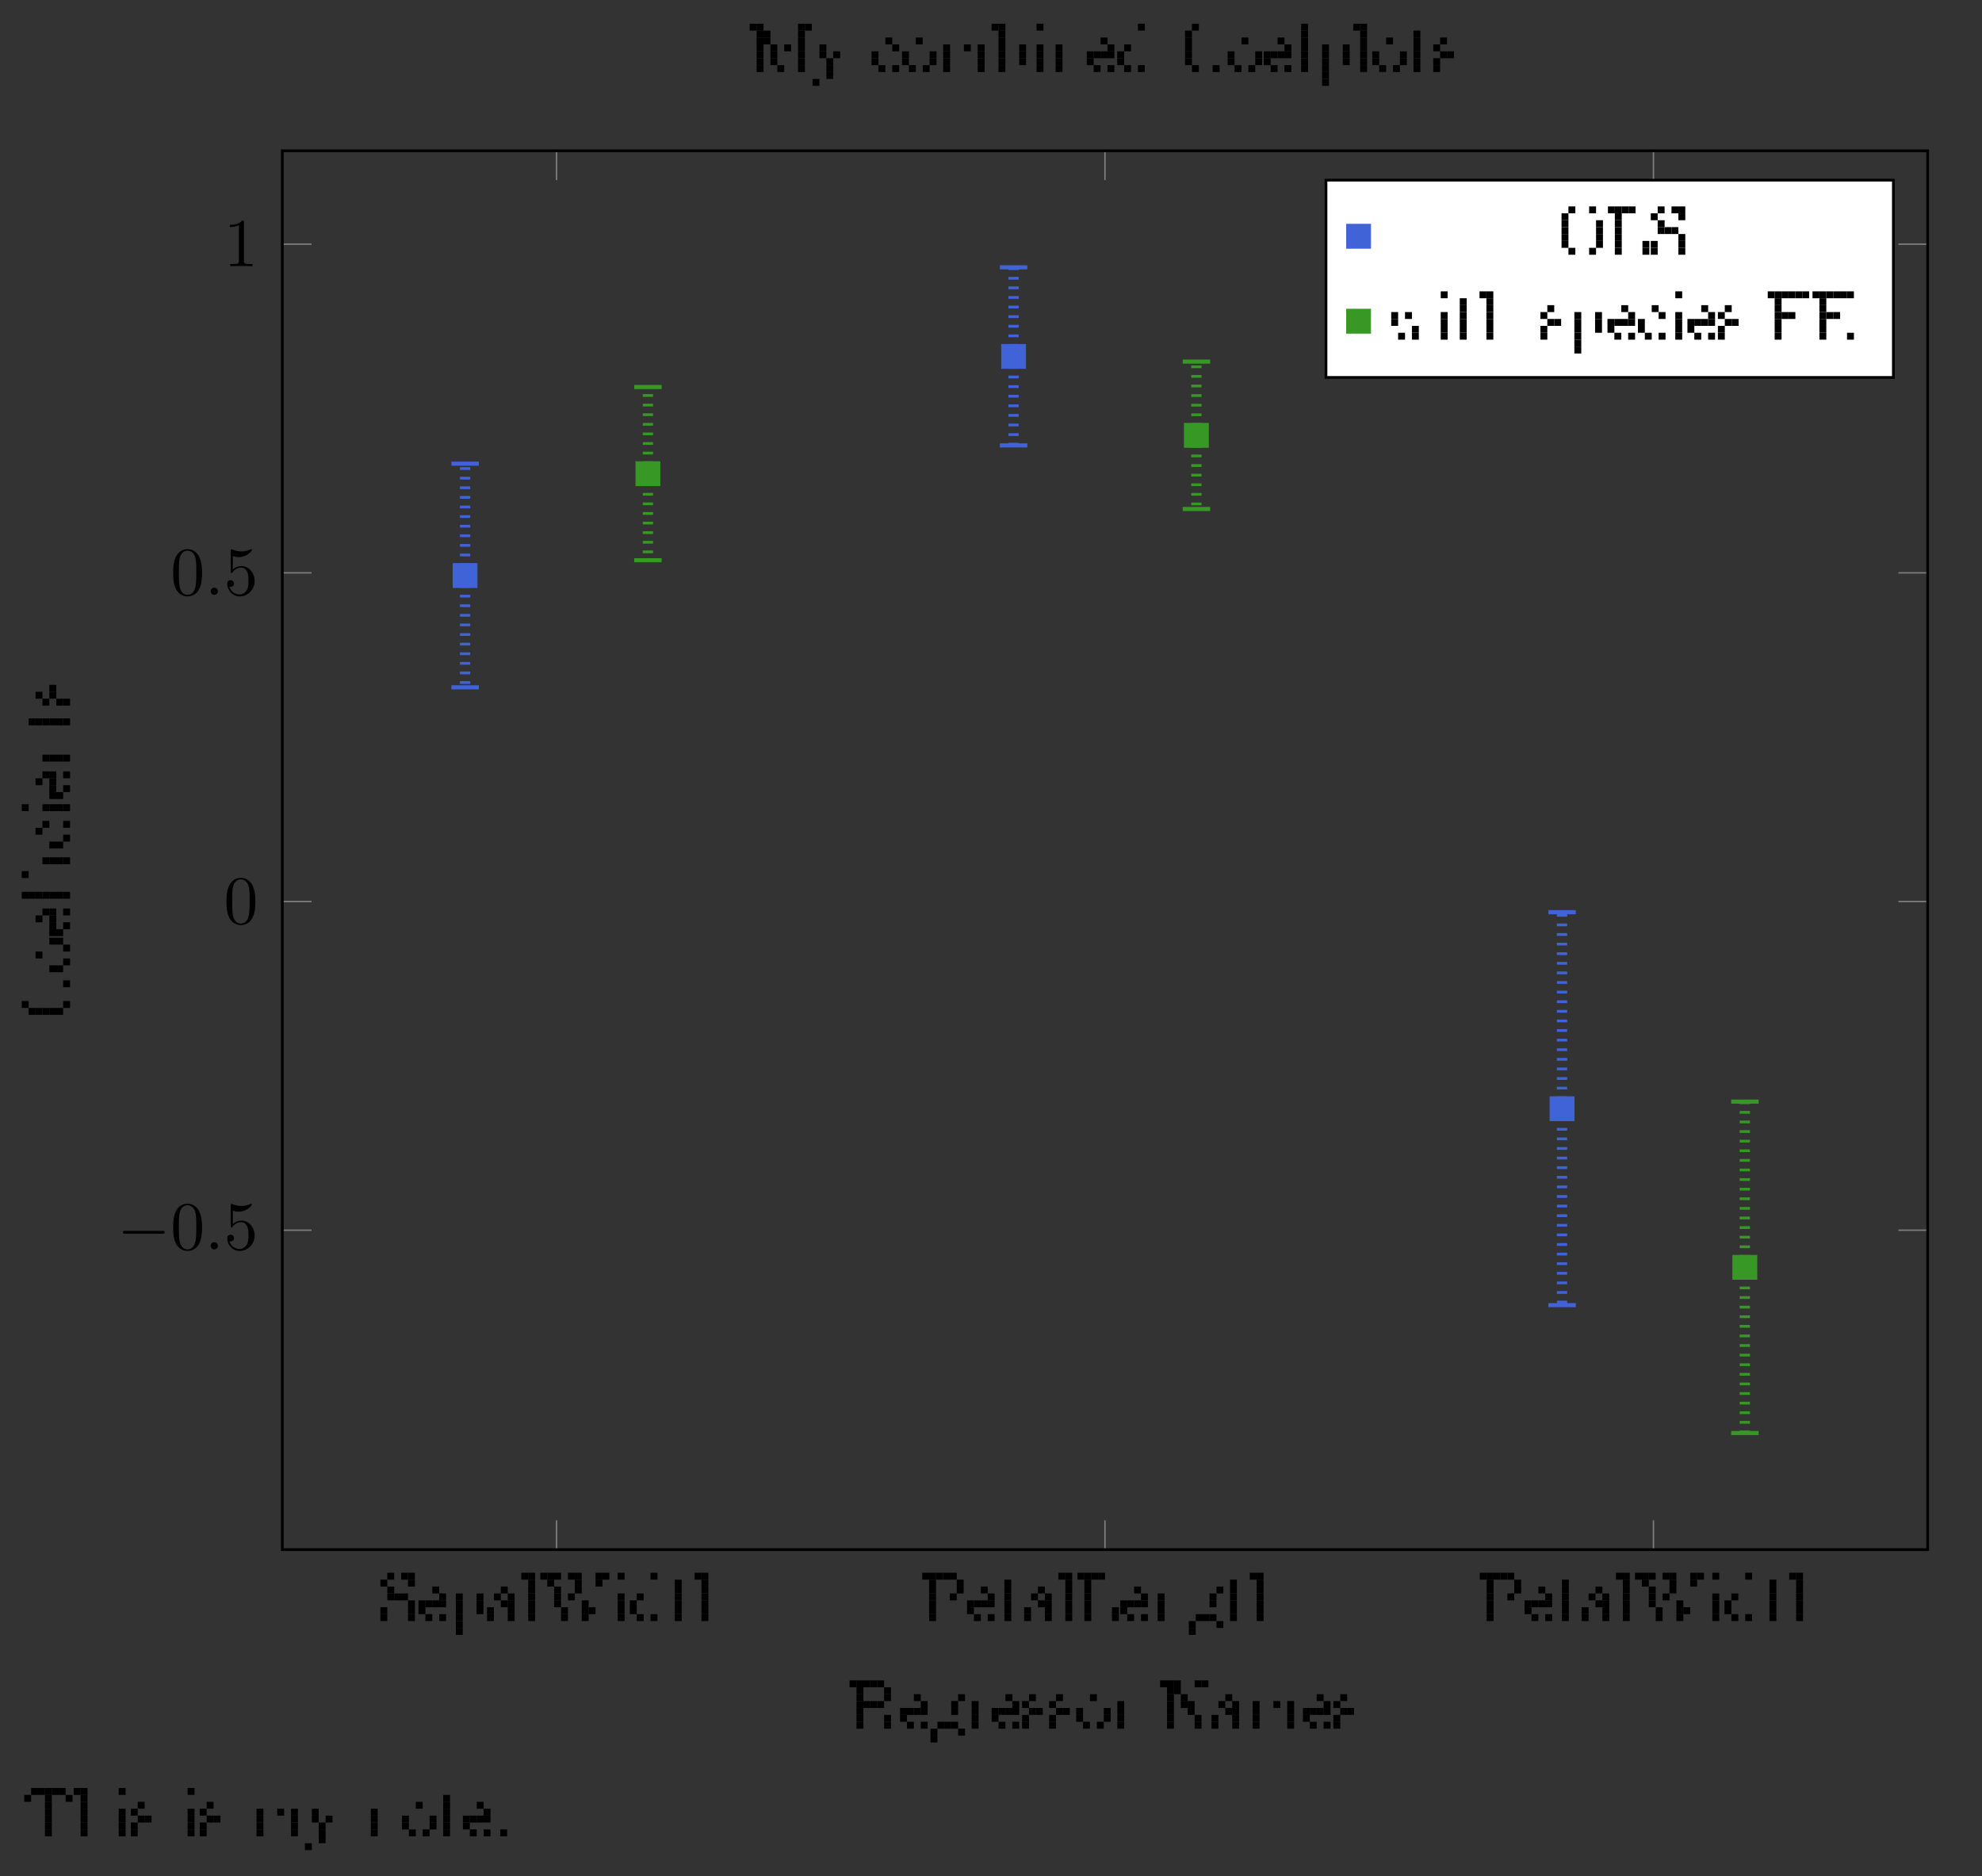 <?xml version="1.0" encoding="UTF-8"?>
<svg xmlns="http://www.w3.org/2000/svg" xmlns:xlink="http://www.w3.org/1999/xlink" width="287.155pt" height="271.769pt" viewBox="0 0 287.155 271.769" version="1.2">
<rect x="0" y="0" width="287.155" height="271.769" fill="#333333" stroke="none"/>
<defs>
<g>
<symbol overflow="visible" id="glyph1-0">
<path style="stroke:none;" d=""/>
</symbol>
<symbol overflow="visible" id="glyph1-1">
<path style="stroke:none;" d="M 6.547 -2.281 C 6.719 -2.281 6.891 -2.281 6.891 -2.484 C 6.891 -2.688 6.719 -2.688 6.547 -2.688 L 1.172 -2.688 C 1 -2.688 0.828 -2.688 0.828 -2.484 C 0.828 -2.281 1 -2.281 1.172 -2.281 Z M 6.547 -2.281 "/>
</symbol>
<symbol overflow="visible" id="glyph2-0">
<path style="stroke:none;" d=""/>
</symbol>
<symbol overflow="visible" id="glyph2-1">
<path style="stroke:none;" d="M 4.578 -3.188 C 4.578 -3.969 4.516 -4.766 4.172 -5.5 C 3.719 -6.453 2.906 -6.625 2.484 -6.625 C 1.891 -6.625 1.156 -6.359 0.75 -5.438 C 0.438 -4.75 0.391 -3.969 0.391 -3.188 C 0.391 -2.438 0.422 -1.547 0.828 -0.781 C 1.266 0.016 1.984 0.219 2.469 0.219 C 3.016 0.219 3.766 0.016 4.203 -0.938 C 4.516 -1.625 4.578 -2.391 4.578 -3.188 Z M 2.469 0 C 2.094 0 1.5 -0.25 1.328 -1.203 C 1.219 -1.797 1.219 -2.719 1.219 -3.297 C 1.219 -3.938 1.219 -4.594 1.297 -5.125 C 1.484 -6.312 2.219 -6.406 2.469 -6.406 C 2.797 -6.406 3.453 -6.219 3.641 -5.234 C 3.75 -4.688 3.75 -3.922 3.75 -3.297 C 3.75 -2.547 3.75 -1.875 3.641 -1.25 C 3.484 -0.297 2.922 0 2.469 0 Z M 2.469 0 "/>
</symbol>
<symbol overflow="visible" id="glyph2-2">
<path style="stroke:none;" d="M 4.469 -2 C 4.469 -3.188 3.641 -4.172 2.578 -4.172 C 2.094 -4.172 1.672 -4.016 1.312 -3.672 L 1.312 -5.609 C 1.516 -5.547 1.844 -5.469 2.156 -5.469 C 3.375 -5.469 4.078 -6.375 4.078 -6.516 C 4.078 -6.562 4.047 -6.625 3.969 -6.625 C 3.969 -6.625 3.938 -6.625 3.891 -6.594 C 3.703 -6.5 3.203 -6.297 2.547 -6.297 C 2.141 -6.297 1.688 -6.375 1.219 -6.578 C 1.141 -6.609 1.125 -6.609 1.109 -6.609 C 1 -6.609 1 -6.531 1 -6.375 L 1 -3.422 C 1 -3.25 1 -3.172 1.141 -3.172 C 1.219 -3.172 1.234 -3.203 1.266 -3.266 C 1.375 -3.422 1.75 -3.953 2.547 -3.953 C 3.078 -3.953 3.312 -3.5 3.406 -3.312 C 3.562 -2.953 3.578 -2.562 3.578 -2.062 C 3.578 -1.719 3.578 -1.125 3.344 -0.703 C 3.094 -0.312 2.734 -0.062 2.281 -0.062 C 1.547 -0.062 0.984 -0.594 0.812 -1.172 C 0.844 -1.156 0.875 -1.156 0.984 -1.156 C 1.312 -1.156 1.484 -1.406 1.484 -1.641 C 1.484 -1.875 1.312 -2.125 0.984 -2.125 C 0.844 -2.125 0.5 -2.062 0.5 -1.594 C 0.5 -0.75 1.188 0.219 2.297 0.219 C 3.453 0.219 4.469 -0.734 4.469 -2 Z M 4.469 -2 "/>
</symbol>
<symbol overflow="visible" id="glyph2-3">
<path style="stroke:none;" d="M 2.922 -6.359 C 2.922 -6.594 2.922 -6.625 2.688 -6.625 C 2.078 -5.984 1.203 -5.984 0.891 -5.984 L 0.891 -5.672 C 1.078 -5.672 1.672 -5.672 2.188 -5.938 L 2.188 -0.781 C 2.188 -0.422 2.156 -0.312 1.266 -0.312 L 0.938 -0.312 L 0.938 0 C 1.297 -0.031 2.156 -0.031 2.547 -0.031 C 2.953 -0.031 3.812 -0.031 4.156 0 L 4.156 -0.312 L 3.844 -0.312 C 2.953 -0.312 2.922 -0.422 2.922 -0.781 Z M 2.922 -6.359 "/>
</symbol>
<symbol overflow="visible" id="glyph3-0">
<path style="stroke:none;" d=""/>
</symbol>
<symbol overflow="visible" id="glyph3-1">
<path style="stroke:none;" d="M 1.906 -0.531 C 1.906 -0.812 1.672 -1.047 1.375 -1.047 C 1.094 -1.047 0.859 -0.812 0.859 -0.531 C 0.859 -0.234 1.094 0 1.375 0 C 1.672 0 1.906 -0.234 1.906 -0.531 Z M 1.906 -0.531 "/>
</symbol>
<symbol overflow="visible" id="glyph0-0">
<g transform="matrix(1,0,0,1,0,-8)">
<rect x="1" y="1" width="1" height="1"/>
<rect x="3" y="1" width="1" height="1"/>
<rect x="4" y="1" width="1" height="1"/>
<rect x="0" y="2" width="1" height="1"/>
<rect x="4" y="2" width="1" height="1"/>
<rect x="1" y="3" width="1" height="1"/>
<rect x="1" y="4" width="1" height="1"/>
<rect x="2" y="4" width="1" height="1"/>
<rect x="3" y="4" width="1" height="1"/>
<rect x="4" y="5" width="1" height="1"/>
<rect x="0" y="6" width="1" height="1"/>
<rect x="4" y="6" width="1" height="1"/>
<rect x="0" y="7" width="1" height="1"/>
<rect x="4" y="7" width="1" height="1"/>
</g>
</symbol>
<symbol overflow="visible" id="glyph0-1">
<g transform="matrix(1,0,0,1,0,-5)">
<rect x="2" y="0" width="1" height="1"/>
<rect x="3" y="1" width="1" height="1"/>
<rect x="0" y="2" width="1" height="1"/>
<rect x="1" y="2" width="1" height="1"/>
<rect x="2" y="2" width="1" height="1"/>
<rect x="3" y="2" width="1" height="1"/>
<rect x="0" y="3" width="1" height="1"/>
<rect x="1" y="4" width="1" height="1"/>
<rect x="3" y="4" width="1" height="1"/>
</g>
</symbol>
<symbol overflow="visible" id="glyph0-2">
<g transform="matrix(1,0,0,1,0,-5)">
<rect x="1" y="1" width="1" height="1"/>
<rect x="4" y="1" width="1" height="1"/>
<rect x="1" y="2" width="1" height="1"/>
<rect x="4" y="2" width="1" height="1"/>
<rect x="1" y="3" width="1" height="1"/>
<rect x="4" y="3" width="1" height="1"/>
<rect x="1" y="4" width="1" height="1"/>
<rect x="1" y="5" width="1" height="1"/>
<rect x="1" y="6" width="1" height="1"/>
</g>
</symbol>
<symbol overflow="visible" id="glyph0-3">
<g transform="matrix(1,0,0,1,0,-5)">
<rect x="2" y="0" width="1" height="1"/>
<rect x="1" y="1" width="1" height="1"/>
<rect x="3" y="1" width="1" height="1"/>
<rect x="2" y="2" width="1" height="1"/>
<rect x="3" y="2" width="1" height="1"/>
<rect x="0" y="3" width="1" height="1"/>
<rect x="3" y="3" width="1" height="1"/>
<rect x="0" y="4" width="1" height="1"/>
<rect x="3" y="4" width="1" height="1"/>
</g>
</symbol>
<symbol overflow="visible" id="glyph0-4">
<g transform="matrix(1,0,0,1,0,-7)">
<rect x="0" y="0" width="1" height="1"/>
<rect x="1" y="0" width="1" height="1"/>
<rect x="1" y="1" width="1" height="1"/>
<rect x="1" y="2" width="1" height="1"/>
<rect x="1" y="3" width="1" height="1"/>
<rect x="1" y="4" width="1" height="1"/>
<rect x="1" y="5" width="1" height="1"/>
<rect x="1" y="6" width="1" height="1"/>
</g>
</symbol>
<symbol overflow="visible" id="glyph0-5">
<g transform="matrix(1,0,0,1,0,-7)">
<rect x="0" y="0" width="1" height="1"/>
<rect x="1" y="0" width="1" height="1"/>
<rect x="2" y="0" width="1" height="1"/>
<rect x="4" y="0" width="1" height="1"/>
<rect x="5" y="0" width="1" height="1"/>
<rect x="8" y="0" width="1" height="1"/>
<rect x="9" y="0" width="1" height="1"/>
<rect x="1" y="1" width="1" height="1"/>
<rect x="5" y="1" width="1" height="1"/>
<rect x="8" y="1" width="1" height="1"/>
<rect x="2" y="2" width="1" height="1"/>
<rect x="5" y="2" width="1" height="1"/>
<rect x="2" y="3" width="1" height="1"/>
<rect x="4" y="3" width="1" height="1"/>
<rect x="2" y="4" width="1" height="1"/>
<rect x="6" y="4" width="1" height="1"/>
<rect x="3" y="5" width="1" height="1"/>
<rect x="6" y="5" width="1" height="1"/>
<rect x="7" y="5" width="1" height="1"/>
<rect x="3" y="6" width="1" height="1"/>
<rect x="6" y="6" width="1" height="1"/>
</g>
</symbol>
<symbol overflow="visible" id="glyph0-6">
<g transform="matrix(1,0,0,1,0,-7)">
<rect x="1" y="0" width="1" height="1"/>
<rect x="1" y="3" width="1" height="1"/>
<rect x="1" y="4" width="1" height="1"/>
<rect x="1" y="5" width="1" height="1"/>
<rect x="1" y="6" width="1" height="1"/>
</g>
</symbol>
<symbol overflow="visible" id="glyph0-7">
<g transform="matrix(1,0,0,1,0,-7)">
<rect x="3" y="0" width="1" height="1"/>
<rect x="1" y="3" width="1" height="1"/>
<rect x="0" y="4" width="1" height="1"/>
<rect x="0" y="5" width="1" height="1"/>
<rect x="1" y="6" width="1" height="1"/>
<rect x="3" y="6" width="1" height="1"/>
</g>
</symbol>
<symbol overflow="visible" id="glyph0-8">
<g transform="matrix(1,0,0,1,0,-7)">
<rect x="1" y="1" width="1" height="1"/>
<rect x="1" y="2" width="1" height="1"/>
<rect x="1" y="3" width="1" height="1"/>
<rect x="1" y="4" width="1" height="1"/>
<rect x="1" y="5" width="1" height="1"/>
<rect x="1" y="6" width="1" height="1"/>
</g>
</symbol>
<symbol overflow="visible" id="glyph0-9">
<g transform="matrix(1,0,0,1,0,-7)">
<rect x="0" y="0" width="1" height="1"/>
<rect x="1" y="0" width="1" height="1"/>
<rect x="1" y="1" width="1" height="1"/>
<rect x="1" y="2" width="1" height="1"/>
<rect x="1" y="3" width="1" height="1"/>
<rect x="1" y="4" width="1" height="1"/>
<rect x="1" y="5" width="1" height="1"/>
<rect x="1" y="6" width="1" height="1"/>
</g>
</symbol>
<symbol overflow="visible" id="glyph0-10">
<g transform="matrix(1,0,0,1,0,-7)">
<rect x="0" y="0" width="1" height="1"/>
<rect x="1" y="0" width="1" height="1"/>
<rect x="2" y="0" width="1" height="1"/>
<rect x="3" y="0" width="1" height="1"/>
<rect x="4" y="0" width="1" height="1"/>
<rect x="1" y="1" width="1" height="1"/>
<rect x="5" y="1" width="1" height="1"/>
<rect x="1" y="2" width="1" height="1"/>
<rect x="5" y="2" width="1" height="1"/>
<rect x="1" y="3" width="1" height="1"/>
<rect x="4" y="3" width="1" height="1"/>
<rect x="1" y="4" width="1" height="1"/>
<rect x="1" y="5" width="1" height="1"/>
<rect x="1" y="6" width="1" height="1"/>
</g>
</symbol>
<symbol overflow="visible" id="glyph0-11">
<g transform="matrix(1,0,0,1,0,-7)">
<rect x="0" y="0" width="1" height="1"/>
<rect x="1" y="0" width="1" height="1"/>
<rect x="2" y="0" width="1" height="1"/>
<rect x="3" y="0" width="1" height="1"/>
<rect x="1" y="1" width="1" height="1"/>
<rect x="1" y="2" width="1" height="1"/>
<rect x="1" y="3" width="1" height="1"/>
<rect x="1" y="4" width="1" height="1"/>
<rect x="1" y="5" width="1" height="1"/>
<rect x="5" y="5" width="1" height="1"/>
<rect x="1" y="6" width="1" height="1"/>
<rect x="5" y="6" width="1" height="1"/>
</g>
</symbol>
<symbol overflow="visible" id="glyph0-12">
<g transform="matrix(1,0,0,1,0,-5)">
<rect x="1" y="1" width="1" height="1"/>
<rect x="1" y="2" width="1" height="1"/>
<rect x="1" y="3" width="1" height="1"/>
<rect x="1" y="4" width="1" height="1"/>
</g>
</symbol>
<symbol overflow="visible" id="glyph0-13">
<g transform="matrix(1,0,0,1,0,-5)">
<rect x="4" y="0" width="1" height="1"/>
<rect x="3" y="1" width="1" height="1"/>
<rect x="3" y="2" width="1" height="1"/>
<rect x="1" y="4" width="1" height="1"/>
<rect x="2" y="4" width="1" height="1"/>
<rect x="3" y="4" width="1" height="1"/>
<rect x="0" y="5" width="1" height="1"/>
<rect x="4" y="5" width="1" height="1"/>
<rect x="0" y="6" width="1" height="1"/>
</g>
</symbol>
<symbol overflow="visible" id="glyph0-14">
<g transform="matrix(1,0,0,1,0,-7)">
<rect x="0" y="0" width="1" height="1"/>
<rect x="1" y="0" width="1" height="1"/>
<rect x="2" y="0" width="1" height="1"/>
<rect x="3" y="0" width="1" height="1"/>
<rect x="4" y="0" width="1" height="1"/>
<rect x="1" y="1" width="1" height="1"/>
<rect x="5" y="1" width="1" height="1"/>
<rect x="1" y="2" width="1" height="1"/>
<rect x="5" y="2" width="1" height="1"/>
<rect x="1" y="3" width="1" height="1"/>
<rect x="2" y="3" width="1" height="1"/>
<rect x="3" y="3" width="1" height="1"/>
<rect x="4" y="3" width="1" height="1"/>
<rect x="1" y="4" width="1" height="1"/>
<rect x="1" y="5" width="1" height="1"/>
<rect x="5" y="5" width="1" height="1"/>
<rect x="1" y="6" width="1" height="1"/>
<rect x="5" y="6" width="1" height="1"/>
</g>
</symbol>
<symbol overflow="visible" id="glyph0-15">
<g transform="matrix(1,0,0,1,0,-5)">
<rect x="1" y="1" width="1" height="1"/>
<rect x="1" y="2" width="1" height="1"/>
<rect x="1" y="3" width="1" height="1"/>
<rect x="1" y="4" width="1" height="1"/>
</g>
</symbol>
<symbol overflow="visible" id="glyph0-16">
<g transform="matrix(1,0,0,1,0,-5)">
<rect x="1" y="0" width="1" height="1"/>
<rect x="0" y="1" width="1" height="1"/>
<rect x="1" y="2" width="1" height="1"/>
<rect x="2" y="2" width="1" height="1"/>
<rect x="0" y="3" width="1" height="1"/>
<rect x="0" y="4" width="1" height="1"/>
</g>
</symbol>
<symbol overflow="visible" id="glyph0-17">
<g transform="matrix(1,0,0,1,0,-5)">
<rect x="2" y="0" width="1" height="1"/>
<rect x="0" y="2" width="1" height="1"/>
<rect x="4" y="2" width="1" height="1"/>
<rect x="0" y="3" width="1" height="1"/>
<rect x="4" y="3" width="1" height="1"/>
<rect x="1" y="4" width="1" height="1"/>
<rect x="3" y="4" width="1" height="1"/>
</g>
</symbol>
<symbol overflow="visible" id="glyph0-18">
<g transform="matrix(1,0,0,1,0,-7)">
<rect x="0" y="0" width="1" height="1"/>
<rect x="1" y="0" width="1" height="1"/>
<rect x="2" y="0" width="1" height="1"/>
<rect x="5" y="0" width="1" height="1"/>
<rect x="6" y="0" width="1" height="1"/>
<rect x="1" y="1" width="1" height="1"/>
<rect x="2" y="1" width="1" height="1"/>
<rect x="1" y="2" width="1" height="1"/>
<rect x="3" y="2" width="1" height="1"/>
<rect x="1" y="3" width="1" height="1"/>
<rect x="3" y="3" width="1" height="1"/>
<rect x="4" y="3" width="1" height="1"/>
<rect x="1" y="4" width="1" height="1"/>
<rect x="4" y="4" width="1" height="1"/>
<rect x="1" y="5" width="1" height="1"/>
<rect x="5" y="5" width="1" height="1"/>
<rect x="1" y="6" width="1" height="1"/>
<rect x="5" y="6" width="1" height="1"/>
</g>
</symbol>
<symbol overflow="visible" id="glyph0-19">
<g transform="matrix(1,0,0,1,0,-5)">
<rect x="1" y="1" width="1" height="1"/>
<rect x="4" y="1" width="1" height="1"/>
<rect x="6" y="1" width="1" height="1"/>
<rect x="1" y="2" width="1" height="1"/>
<rect x="6" y="2" width="1" height="1"/>
<rect x="1" y="3" width="1" height="1"/>
<rect x="6" y="3" width="1" height="1"/>
<rect x="1" y="4" width="1" height="1"/>
<rect x="6" y="4" width="1" height="1"/>
</g>
</symbol>
<symbol overflow="visible" id="glyph0-20">
<g transform="matrix(1,0,0,1,0,-7)">
<rect x="0" y="0" width="1" height="1"/>
<rect x="1" y="0" width="1" height="1"/>
<rect x="7" y="0" width="1" height="1"/>
<rect x="8" y="0" width="1" height="1"/>
<rect x="1" y="1" width="1" height="1"/>
<rect x="2" y="1" width="1" height="1"/>
<rect x="7" y="1" width="1" height="1"/>
<rect x="1" y="2" width="1" height="1"/>
<rect x="2" y="2" width="1" height="1"/>
<rect x="7" y="2" width="1" height="1"/>
<rect x="1" y="3" width="1" height="1"/>
<rect x="3" y="3" width="1" height="1"/>
<rect x="5" y="3" width="1" height="1"/>
<rect x="7" y="3" width="1" height="1"/>
<rect x="1" y="4" width="1" height="1"/>
<rect x="3" y="4" width="1" height="1"/>
<rect x="7" y="4" width="1" height="1"/>
<rect x="1" y="5" width="1" height="1"/>
<rect x="3" y="5" width="1" height="1"/>
<rect x="7" y="5" width="1" height="1"/>
<rect x="1" y="6" width="1" height="1"/>
<rect x="4" y="6" width="1" height="1"/>
<rect x="7" y="6" width="1" height="1"/>
</g>
</symbol>
<symbol overflow="visible" id="glyph0-21">
<g transform="matrix(1,0,0,1,0,-5)">
<rect x="1" y="1" width="1" height="1"/>
<rect x="1" y="2" width="1" height="1"/>
<rect x="3" y="2" width="1" height="1"/>
<rect x="2" y="3" width="1" height="1"/>
<rect x="2" y="4" width="1" height="1"/>
<rect x="2" y="5" width="1" height="1"/>
<rect x="0" y="6" width="1" height="1"/>
</g>
</symbol>
<symbol overflow="visible" id="glyph0-22">
<g transform="matrix(1,0,0,1,0,-5)">
<rect x="2" y="0" width="1" height="1"/>
<rect x="3" y="1" width="1" height="1"/>
<rect x="0" y="2" width="1" height="1"/>
<rect x="0" y="3" width="1" height="1"/>
<rect x="1" y="4" width="1" height="1"/>
<rect x="3" y="4" width="1" height="1"/>
</g>
</symbol>
<symbol overflow="visible" id="glyph0-23">
<g transform="matrix(1,0,0,1,0,-7)">
<rect x="0" y="0" width="1" height="1"/>
<rect x="1" y="0" width="1" height="1"/>
<rect x="1" y="1" width="1" height="1"/>
<rect x="1" y="2" width="1" height="1"/>
<rect x="1" y="3" width="1" height="1"/>
<rect x="4" y="3" width="1" height="1"/>
<rect x="1" y="4" width="1" height="1"/>
<rect x="4" y="4" width="1" height="1"/>
<rect x="1" y="5" width="1" height="1"/>
<rect x="4" y="5" width="1" height="1"/>
<rect x="1" y="6" width="1" height="1"/>
</g>
</symbol>
<symbol overflow="visible" id="glyph0-24">
<g transform="matrix(1,0,0,1,0,-8)">
<rect x="2" y="1" width="1" height="1"/>
<rect x="1" y="2" width="1" height="1"/>
<rect x="1" y="3" width="1" height="1"/>
<rect x="1" y="4" width="1" height="1"/>
<rect x="1" y="5" width="1" height="1"/>
<rect x="1" y="6" width="1" height="1"/>
<rect x="2" y="7" width="1" height="1"/>
<rect x="5" y="7" width="1" height="1"/>
</g>
</symbol>
<symbol overflow="visible" id="glyph0-25">
<g transform="matrix(1,0,0,1,0,-8)">
<rect x="1" y="1" width="1" height="1"/>
<rect x="1" y="2" width="1" height="1"/>
<rect x="1" y="3" width="1" height="1"/>
<rect x="1" y="4" width="1" height="1"/>
<rect x="1" y="5" width="1" height="1"/>
<rect x="1" y="6" width="1" height="1"/>
<rect x="1" y="7" width="1" height="1"/>
</g>
</symbol>
<symbol overflow="visible" id="glyph0-26">
<g transform="matrix(1,0,0,1,0,-8)">
<rect x="2" y="1" width="1" height="1"/>
<rect x="5" y="1" width="1" height="1"/>
<rect x="1" y="2" width="1" height="1"/>
<rect x="1" y="3" width="1" height="1"/>
<rect x="6" y="3" width="1" height="1"/>
<rect x="1" y="4" width="1" height="1"/>
<rect x="6" y="4" width="1" height="1"/>
<rect x="1" y="5" width="1" height="1"/>
<rect x="6" y="5" width="1" height="1"/>
<rect x="1" y="6" width="1" height="1"/>
<rect x="6" y="6" width="1" height="1"/>
<rect x="2" y="7" width="1" height="1"/>
<rect x="5" y="7" width="1" height="1"/>
</g>
</symbol>
<symbol overflow="visible" id="glyph0-27">
<g transform="matrix(1,0,0,1,0,-5)">
<rect x="1" y="1" width="1" height="1"/>
<rect x="3" y="1" width="1" height="1"/>
<rect x="1" y="2" width="1" height="1"/>
<rect x="4" y="3" width="1" height="1"/>
<rect x="2" y="4" width="1" height="1"/>
<rect x="4" y="4" width="1" height="1"/>
</g>
</symbol>
<symbol overflow="visible" id="glyph0-28">
<g transform="matrix(1,0,0,1,0,-7)">
<rect x="0" y="0" width="1" height="1"/>
<rect x="1" y="0" width="1" height="1"/>
<rect x="2" y="0" width="1" height="1"/>
<rect x="3" y="0" width="1" height="1"/>
<rect x="4" y="0" width="1" height="1"/>
<rect x="5" y="0" width="1" height="1"/>
<rect x="1" y="1" width="1" height="1"/>
<rect x="1" y="2" width="1" height="1"/>
<rect x="1" y="3" width="1" height="1"/>
<rect x="2" y="3" width="1" height="1"/>
<rect x="3" y="3" width="1" height="1"/>
<rect x="1" y="4" width="1" height="1"/>
<rect x="1" y="5" width="1" height="1"/>
<rect x="1" y="6" width="1" height="1"/>
</g>
</symbol>
<symbol overflow="visible" id="glyph0-29">
<g transform="matrix(1,0,0,1,0,-7)">
<rect x="0" y="0" width="1" height="1"/>
<rect x="1" y="0" width="1" height="1"/>
<rect x="2" y="0" width="1" height="1"/>
<rect x="3" y="0" width="1" height="1"/>
<rect x="4" y="0" width="1" height="1"/>
<rect x="5" y="0" width="1" height="1"/>
<rect x="1" y="1" width="1" height="1"/>
<rect x="1" y="2" width="1" height="1"/>
<rect x="1" y="3" width="1" height="1"/>
<rect x="2" y="3" width="1" height="1"/>
<rect x="3" y="3" width="1" height="1"/>
<rect x="1" y="4" width="1" height="1"/>
<rect x="1" y="5" width="1" height="1"/>
<rect x="1" y="6" width="1" height="1"/>
<rect x="5" y="6" width="1" height="1"/>
</g>
</symbol>
<symbol overflow="visible" id="glyph0-30">
<g transform="matrix(1,0,0,1,0,-7)">
<rect x="1" y="0" width="1" height="1"/>
<rect x="2" y="0" width="1" height="1"/>
<rect x="3" y="0" width="1" height="1"/>
<rect x="4" y="0" width="1" height="1"/>
<rect x="5" y="0" width="1" height="1"/>
<rect x="0" y="1" width="1" height="1"/>
<rect x="3" y="1" width="1" height="1"/>
<rect x="6" y="1" width="1" height="1"/>
<rect x="3" y="2" width="1" height="1"/>
<rect x="3" y="3" width="1" height="1"/>
<rect x="3" y="4" width="1" height="1"/>
<rect x="3" y="5" width="1" height="1"/>
<rect x="3" y="6" width="1" height="1"/>
</g>
</symbol>
<symbol overflow="visible" id="glyph0-31">
<g transform="matrix(1,0,0,1,0,-2)">
<rect x="1" y="1" width="1" height="1"/>
</g>
</symbol>
<symbol overflow="visible" id="glyph4-0">
<g transform="matrix(1,0,0,1,-8,-7)">
<rect x="7" y="1" width="1" height="1"/>
<rect x="1" y="4" width="1" height="1"/>
<rect x="7" y="4" width="1" height="1"/>
<rect x="2" y="5" width="1" height="1"/>
<rect x="3" y="5" width="1" height="1"/>
<rect x="4" y="5" width="1" height="1"/>
<rect x="5" y="5" width="1" height="1"/>
<rect x="6" y="5" width="1" height="1"/>
</g>
</symbol>
<symbol overflow="visible" id="glyph4-1">
<g transform="matrix(1,0,0,1,-5,-5)">
<rect x="2" y="0" width="1" height="1"/>
<rect x="3" y="0" width="1" height="1"/>
<rect x="4" y="1" width="1" height="1"/>
<rect x="0" y="2" width="1" height="1"/>
<rect x="4" y="3" width="1" height="1"/>
<rect x="2" y="4" width="1" height="1"/>
<rect x="3" y="4" width="1" height="1"/>
</g>
</symbol>
<symbol overflow="visible" id="glyph4-2">
<g transform="matrix(1,0,0,1,-5,-5)">
<rect x="1" y="1" width="1" height="1"/>
<rect x="2" y="1" width="1" height="1"/>
<rect x="4" y="1" width="1" height="1"/>
<rect x="0" y="2" width="1" height="1"/>
<rect x="2" y="2" width="1" height="1"/>
<rect x="2" y="3" width="1" height="1"/>
<rect x="4" y="3" width="1" height="1"/>
<rect x="2" y="4" width="1" height="1"/>
<rect x="3" y="4" width="1" height="1"/>
</g>
</symbol>
<symbol overflow="visible" id="glyph4-3">
<g transform="matrix(1,0,0,1,-8,-9)">
<rect x="4" y="2" width="1" height="1"/>
<rect x="5" y="2" width="1" height="1"/>
<rect x="6" y="2" width="1" height="1"/>
<rect x="7" y="2" width="1" height="1"/>
<rect x="1" y="4" width="1" height="1"/>
<rect x="1" y="7" width="1" height="1"/>
<rect x="2" y="7" width="1" height="1"/>
<rect x="3" y="7" width="1" height="1"/>
<rect x="4" y="7" width="1" height="1"/>
<rect x="5" y="7" width="1" height="1"/>
<rect x="6" y="7" width="1" height="1"/>
<rect x="7" y="7" width="1" height="1"/>
</g>
</symbol>
<symbol overflow="visible" id="glyph4-4">
<g transform="matrix(1,0,0,1,-5,-5)">
<rect x="1" y="1" width="1" height="1"/>
<rect x="4" y="1" width="1" height="1"/>
<rect x="0" y="2" width="1" height="1"/>
<rect x="4" y="3" width="1" height="1"/>
<rect x="2" y="4" width="1" height="1"/>
<rect x="3" y="4" width="1" height="1"/>
</g>
</symbol>
<symbol overflow="visible" id="glyph4-5">
<g transform="matrix(1,0,0,1,-7,-3)">
<rect x="0" y="1" width="1" height="1"/>
<rect x="3" y="1" width="1" height="1"/>
<rect x="4" y="1" width="1" height="1"/>
<rect x="5" y="1" width="1" height="1"/>
<rect x="6" y="1" width="1" height="1"/>
</g>
</symbol>
<symbol overflow="visible" id="glyph4-6">
<g transform="matrix(1,0,0,1,-5,-6)">
<rect x="1" y="4" width="1" height="1"/>
<rect x="2" y="4" width="1" height="1"/>
<rect x="3" y="4" width="1" height="1"/>
<rect x="4" y="4" width="1" height="1"/>
</g>
</symbol>
<symbol overflow="visible" id="glyph4-7">
<g transform="matrix(1,0,0,1,-7,-4)">
<rect x="1" y="2" width="1" height="1"/>
<rect x="2" y="2" width="1" height="1"/>
<rect x="3" y="2" width="1" height="1"/>
<rect x="4" y="2" width="1" height="1"/>
<rect x="5" y="2" width="1" height="1"/>
<rect x="6" y="2" width="1" height="1"/>
</g>
</symbol>
<symbol overflow="visible" id="glyph4-8">
<g transform="matrix(1,0,0,1,-5,-4)">
<rect x="2" y="1" width="1" height="1"/>
<rect x="0" y="2" width="1" height="1"/>
<rect x="2" y="2" width="1" height="1"/>
<rect x="1" y="3" width="1" height="1"/>
<rect x="3" y="3" width="1" height="1"/>
<rect x="4" y="3" width="1" height="1"/>
</g>
</symbol>
</g>
</defs>
<g id="surface1">
<path style="fill:none;stroke-width:0.199;stroke-linecap:butt;stroke-linejoin:miter;stroke:rgb(50%,50%,50%);stroke-opacity:1;stroke-miterlimit:10;" d="M 39.852 -16.94 L 39.852 -12.685 M 119.551 -16.94 L 119.551 -12.685 M 199.253 -16.94 L 199.253 -12.685 M 39.852 186.309 L 39.852 182.058 M 119.551 186.309 L 119.551 182.058 M 199.253 186.309 L 199.253 182.058 " transform="matrix(0.997,0,0,-0.997,40.898,207.594)"/>
<path style="fill:none;stroke-width:0.199;stroke-linecap:butt;stroke-linejoin:miter;stroke:rgb(50%,50%,50%);stroke-opacity:1;stroke-miterlimit:10;" d="M 0.001 29.47 L 4.252 29.47 M 0.001 77.227 L 4.252 77.227 M 0.001 124.985 L 4.252 124.985 M 0.001 172.742 L 4.252 172.742 M 239.105 29.47 L 234.85 29.47 M 239.105 77.227 L 234.85 77.227 M 239.105 124.985 L 234.85 124.985 M 239.105 172.742 L 234.85 172.742 " transform="matrix(0.997,0,0,-0.997,40.898,207.594)"/>
<path style="fill:none;stroke-width:0.399;stroke-linecap:butt;stroke-linejoin:miter;stroke:rgb(0%,0%,0%);stroke-opacity:1;stroke-miterlimit:10;" d="M 0.001 -16.94 L 0.001 186.309 L 239.105 186.309 L 239.105 -16.94 Z M 0.001 -16.94 " transform="matrix(0.997,0,0,-0.997,40.898,207.594)"/>
<g style="fill:rgb(0%,0%,0%);fill-opacity:1;">
  <use xlink:href="#glyph0-0" x="55.113" y="234.832"/>
  <use xlink:href="#glyph0-1" x="60.63" y="234.832"/>
  <use xlink:href="#glyph0-2" x="65.043" y="234.832"/>
  <use xlink:href="#glyph0-3" x="70.56" y="234.832"/>
  <use xlink:href="#glyph0-4" x="75.526" y="234.832"/>
  <use xlink:href="#glyph0-5" x="78.285" y="234.832"/>
  <use xlink:href="#glyph0-6" x="88.491" y="234.832"/>
  <use xlink:href="#glyph0-7" x="91.251" y="234.832"/>
  <use xlink:href="#glyph0-8" x="96.768" y="234.832"/>
  <use xlink:href="#glyph0-9" x="100.63" y="234.832"/>
</g>
<g style="fill:rgb(0%,0%,0%);fill-opacity:1;">
  <use xlink:href="#glyph0-10" x="133.614" y="234.832"/>
</g>
<g style="fill:rgb(0%,0%,0%);fill-opacity:1;">
  <use xlink:href="#glyph0-1" x="140.104" y="234.832"/>
  <use xlink:href="#glyph0-8" x="144.517" y="234.832"/>
  <use xlink:href="#glyph0-3" x="148.379" y="234.832"/>
  <use xlink:href="#glyph0-4" x="153.345" y="234.832"/>
  <use xlink:href="#glyph0-11" x="156.104" y="234.832"/>
  <use xlink:href="#glyph0-1" x="162.311" y="234.832"/>
  <use xlink:href="#glyph0-12" x="166.724" y="234.832"/>
  <use xlink:href="#glyph0-13" x="172.241" y="234.832"/>
  <use xlink:href="#glyph0-8" x="177.207" y="234.832"/>
  <use xlink:href="#glyph0-9" x="181.069" y="234.832"/>
</g>
<g style="fill:rgb(0%,0%,0%);fill-opacity:1;">
  <use xlink:href="#glyph0-10" x="214.39" y="234.832"/>
</g>
<g style="fill:rgb(0%,0%,0%);fill-opacity:1;">
  <use xlink:href="#glyph0-1" x="220.88" y="234.832"/>
  <use xlink:href="#glyph0-8" x="225.294" y="234.832"/>
  <use xlink:href="#glyph0-3" x="229.155" y="234.832"/>
  <use xlink:href="#glyph0-4" x="234.121" y="234.832"/>
  <use xlink:href="#glyph0-5" x="236.88" y="234.832"/>
  <use xlink:href="#glyph0-6" x="247.087" y="234.832"/>
  <use xlink:href="#glyph0-7" x="249.846" y="234.832"/>
  <use xlink:href="#glyph0-8" x="255.363" y="234.832"/>
  <use xlink:href="#glyph0-9" x="259.225" y="234.832"/>
</g>
<g style="fill:rgb(0%,0%,0%);fill-opacity:1;">
  <use xlink:href="#glyph1-1" x="16.97" y="180.996"/>
</g>
<g style="fill:rgb(0%,0%,0%);fill-opacity:1;">
  <use xlink:href="#glyph2-1" x="24.696" y="180.996"/>
</g>
<g style="fill:rgb(0%,0%,0%);fill-opacity:1;">
  <use xlink:href="#glyph3-1" x="29.663" y="180.996"/>
</g>
<g style="fill:rgb(0%,0%,0%);fill-opacity:1;">
  <use xlink:href="#glyph2-2" x="32.422" y="180.996"/>
</g>
<g style="fill:rgb(0%,0%,0%);fill-opacity:1;">
  <use xlink:href="#glyph2-1" x="32.422" y="133.794"/>
</g>
<g style="fill:rgb(0%,0%,0%);fill-opacity:1;">
  <use xlink:href="#glyph2-1" x="24.696" y="86.177"/>
</g>
<g style="fill:rgb(0%,0%,0%);fill-opacity:1;">
  <use xlink:href="#glyph3-1" x="29.663" y="86.177"/>
</g>
<g style="fill:rgb(0%,0%,0%);fill-opacity:1;">
  <use xlink:href="#glyph2-2" x="32.422" y="86.177"/>
</g>
<g style="fill:rgb(0%,0%,0%);fill-opacity:1;">
  <use xlink:href="#glyph2-3" x="32.422" y="38.561"/>
</g>
<path style="fill:none;stroke-width:1.494;stroke-linecap:butt;stroke-linejoin:miter;stroke:rgb(25.098%,38.823%,84.705%);stroke-opacity:1;stroke-dasharray:0.399,0.996;stroke-miterlimit:10;" d="M 26.567 124.593 L 26.567 140.844 " transform="matrix(0.997,0,0,-0.997,40.898,207.594)"/>
<path style="fill:none;stroke-width:0.598;stroke-linecap:butt;stroke-linejoin:miter;stroke:rgb(25.098%,38.823%,84.705%);stroke-opacity:1;stroke-miterlimit:10;" d="M -0.001 1.993 L -0.001 -1.991 " transform="matrix(0,-0.997,-0.997,0,67.386,67.167)"/>
<path style="fill:none;stroke-width:1.494;stroke-linecap:butt;stroke-linejoin:miter;stroke:rgb(25.098%,38.823%,84.705%);stroke-opacity:1;stroke-dasharray:0.399,0.996;stroke-miterlimit:10;" d="M 26.567 124.593 L 26.567 108.346 " transform="matrix(0.997,0,0,-0.997,40.898,207.594)"/>
<path style="fill:none;stroke-width:0.598;stroke-linecap:butt;stroke-linejoin:miter;stroke:rgb(25.098%,38.823%,84.705%);stroke-opacity:1;stroke-miterlimit:10;" d="M 0.001 1.994 L 0.001 -1.994 " transform="matrix(0,0.997,0.997,0,67.387,99.569)"/>
<path style="fill:none;stroke-width:1.494;stroke-linecap:butt;stroke-linejoin:miter;stroke:rgb(25.098%,38.823%,84.705%);stroke-opacity:1;stroke-dasharray:0.399,0.996;stroke-miterlimit:10;" d="M 106.27 156.432 L 106.27 169.373 " transform="matrix(0.997,0,0,-0.997,40.898,207.594)"/>
<path style="fill:none;stroke-width:0.598;stroke-linecap:butt;stroke-linejoin:miter;stroke:rgb(25.098%,38.823%,84.705%);stroke-opacity:1;stroke-miterlimit:10;" d="M -0 1.994 L -0 -1.994 " transform="matrix(0,-0.997,-0.997,0,146.852,38.722)"/>
<path style="fill:none;stroke-width:1.494;stroke-linecap:butt;stroke-linejoin:miter;stroke:rgb(25.098%,38.823%,84.705%);stroke-opacity:1;stroke-dasharray:0.399,0.996;stroke-miterlimit:10;" d="M 106.27 156.432 L 106.27 143.496 " transform="matrix(0.997,0,0,-0.997,40.898,207.594)"/>
<path style="fill:none;stroke-width:0.598;stroke-linecap:butt;stroke-linejoin:miter;stroke:rgb(25.098%,38.823%,84.705%);stroke-opacity:1;stroke-miterlimit:10;" d="M -0.001 1.994 L -0.001 -1.994 " transform="matrix(0,0.997,0.997,0,146.852,64.52)"/>
<path style="fill:none;stroke-width:1.494;stroke-linecap:butt;stroke-linejoin:miter;stroke:rgb(25.098%,38.823%,84.705%);stroke-opacity:1;stroke-dasharray:0.399,0.996;stroke-miterlimit:10;" d="M 185.968 47.127 L 185.968 75.672 " transform="matrix(0.997,0,0,-0.997,40.898,207.594)"/>
<path style="fill:none;stroke-width:0.598;stroke-linecap:butt;stroke-linejoin:miter;stroke:rgb(25.098%,38.823%,84.705%);stroke-opacity:1;stroke-miterlimit:10;" d="M 0.001 1.992 L 0.001 -1.993 " transform="matrix(0,-0.997,-0.997,0,226.318,132.146)"/>
<path style="fill:none;stroke-width:1.494;stroke-linecap:butt;stroke-linejoin:miter;stroke:rgb(25.098%,38.823%,84.705%);stroke-opacity:1;stroke-dasharray:0.399,0.996;stroke-miterlimit:10;" d="M 185.968 47.127 L 185.968 18.583 " transform="matrix(0.997,0,0,-0.997,40.898,207.594)"/>
<path style="fill:none;stroke-width:0.598;stroke-linecap:butt;stroke-linejoin:miter;stroke:rgb(25.098%,38.823%,84.705%);stroke-opacity:1;stroke-miterlimit:10;" d="M 0 1.992 L 0 -1.993 " transform="matrix(0,0.997,0.997,0,226.319,189.066)"/>
<path style="fill:none;stroke-width:1.494;stroke-linecap:butt;stroke-linejoin:miter;stroke:rgb(21.962%,59.607%,14.902%);stroke-opacity:1;stroke-dasharray:0.399,0.996;stroke-miterlimit:10;" d="M 53.133 139.394 L 53.133 151.974 " transform="matrix(0.997,0,0,-0.997,40.898,207.594)"/>
<path style="fill:none;stroke-width:0.598;stroke-linecap:butt;stroke-linejoin:miter;stroke:rgb(21.962%,59.607%,14.902%);stroke-opacity:1;stroke-miterlimit:10;" d="M -0.002 1.993 L -0.002 -1.991 " transform="matrix(0,-0.997,-0.997,0,93.874,56.068)"/>
<path style="fill:none;stroke-width:1.494;stroke-linecap:butt;stroke-linejoin:miter;stroke:rgb(21.962%,59.607%,14.902%);stroke-opacity:1;stroke-dasharray:0.399,0.996;stroke-miterlimit:10;" d="M 53.133 139.394 L 53.133 126.81 " transform="matrix(0.997,0,0,-0.997,40.898,207.594)"/>
<path style="fill:none;stroke-width:0.598;stroke-linecap:butt;stroke-linejoin:miter;stroke:rgb(21.962%,59.607%,14.902%);stroke-opacity:1;stroke-miterlimit:10;" d="M 0.001 1.991 L 0.001 -1.993 " transform="matrix(0,0.997,0.997,0,93.874,81.156)"/>
<path style="fill:none;stroke-width:1.494;stroke-linecap:butt;stroke-linejoin:miter;stroke:rgb(21.962%,59.607%,14.902%);stroke-opacity:1;stroke-dasharray:0.399,0.996;stroke-miterlimit:10;" d="M 132.836 144.961 L 132.836 155.668 " transform="matrix(0.997,0,0,-0.997,40.898,207.594)"/>
<path style="fill:none;stroke-width:0.598;stroke-linecap:butt;stroke-linejoin:miter;stroke:rgb(21.962%,59.607%,14.902%);stroke-opacity:1;stroke-miterlimit:10;" d="M -0.002 1.994 L -0.002 -1.994 " transform="matrix(0,-0.997,-0.997,0,173.34,52.385)"/>
<path style="fill:none;stroke-width:1.494;stroke-linecap:butt;stroke-linejoin:miter;stroke:rgb(21.962%,59.607%,14.902%);stroke-opacity:1;stroke-dasharray:0.399,0.996;stroke-miterlimit:10;" d="M 132.836 144.961 L 132.836 134.254 " transform="matrix(0.997,0,0,-0.997,40.898,207.594)"/>
<path style="fill:none;stroke-width:0.598;stroke-linecap:butt;stroke-linejoin:miter;stroke:rgb(21.962%,59.607%,14.902%);stroke-opacity:1;stroke-miterlimit:10;" d="M -0.001 1.994 L -0.001 -1.994 " transform="matrix(0,0.997,0.997,0,173.34,73.735)"/>
<path style="fill:none;stroke-width:1.494;stroke-linecap:butt;stroke-linejoin:miter;stroke:rgb(21.962%,59.607%,14.902%);stroke-opacity:1;stroke-dasharray:0.399,0.996;stroke-miterlimit:10;" d="M 212.535 24.075 L 212.535 48.154 " transform="matrix(0.997,0,0,-0.997,40.898,207.594)"/>
<path style="fill:none;stroke-width:0.598;stroke-linecap:butt;stroke-linejoin:miter;stroke:rgb(21.962%,59.607%,14.902%);stroke-opacity:1;stroke-miterlimit:10;" d="M -0 1.993 L -0 -1.992 " transform="matrix(0,-0.997,-0.997,0,252.807,159.582)"/>
<path style="fill:none;stroke-width:1.494;stroke-linecap:butt;stroke-linejoin:miter;stroke:rgb(21.962%,59.607%,14.902%);stroke-opacity:1;stroke-dasharray:0.399,0.996;stroke-miterlimit:10;" d="M 212.535 24.075 L 212.535 0.001 " transform="matrix(0.997,0,0,-0.997,40.898,207.594)"/>
<path style="fill:none;stroke-width:0.598;stroke-linecap:butt;stroke-linejoin:miter;stroke:rgb(21.962%,59.607%,14.902%);stroke-opacity:1;stroke-miterlimit:10;" d="M -0.001 1.992 L -0.001 -1.993 " transform="matrix(0,0.997,0.997,0,252.807,207.594)"/>
<path style="fill-rule:nonzero;fill:rgb(25.098%,38.823%,84.705%);fill-opacity:1;stroke-width:0.12;stroke-linecap:butt;stroke-linejoin:miter;stroke:rgb(25.098%,38.823%,84.705%);stroke-opacity:1;stroke-miterlimit:10;" d="M 24.824 122.849 L 28.31 122.849 L 28.31 126.336 L 24.824 126.336 Z M 24.824 122.849 " transform="matrix(0.997,0,0,-0.997,40.898,207.594)"/>
<path style="fill-rule:nonzero;fill:rgb(25.098%,38.823%,84.705%);fill-opacity:1;stroke-width:0.12;stroke-linecap:butt;stroke-linejoin:miter;stroke:rgb(25.098%,38.823%,84.705%);stroke-opacity:1;stroke-miterlimit:10;" d="M 104.526 154.689 L 108.013 154.689 L 108.013 158.176 L 104.526 158.176 Z M 104.526 154.689 " transform="matrix(0.997,0,0,-0.997,40.898,207.594)"/>
<path style="fill-rule:nonzero;fill:rgb(25.098%,38.823%,84.705%);fill-opacity:1;stroke-width:0.12;stroke-linecap:butt;stroke-linejoin:miter;stroke:rgb(25.098%,38.823%,84.705%);stroke-opacity:1;stroke-miterlimit:10;" d="M 184.225 45.384 L 187.712 45.384 L 187.712 48.871 L 184.225 48.871 Z M 184.225 45.384 " transform="matrix(0.997,0,0,-0.997,40.898,207.594)"/>
<path style="fill-rule:nonzero;fill:rgb(21.962%,59.607%,14.902%);fill-opacity:1;stroke-width:0.12;stroke-linecap:butt;stroke-linejoin:miter;stroke:rgb(21.962%,59.607%,14.902%);stroke-opacity:1;stroke-miterlimit:10;" d="M 51.39 137.651 L 54.877 137.651 L 54.877 141.137 L 51.39 141.137 Z M 51.39 137.651 " transform="matrix(0.997,0,0,-0.997,40.898,207.594)"/>
<path style="fill-rule:nonzero;fill:rgb(21.962%,59.607%,14.902%);fill-opacity:1;stroke-width:0.12;stroke-linecap:butt;stroke-linejoin:miter;stroke:rgb(21.962%,59.607%,14.902%);stroke-opacity:1;stroke-miterlimit:10;" d="M 131.092 143.218 L 134.579 143.218 L 134.579 146.705 L 131.092 146.705 Z M 131.092 143.218 " transform="matrix(0.997,0,0,-0.997,40.898,207.594)"/>
<path style="fill-rule:nonzero;fill:rgb(21.962%,59.607%,14.902%);fill-opacity:1;stroke-width:0.12;stroke-linecap:butt;stroke-linejoin:miter;stroke:rgb(21.962%,59.607%,14.902%);stroke-opacity:1;stroke-miterlimit:10;" d="M 210.791 22.332 L 214.278 22.332 L 214.278 25.819 L 210.791 25.819 Z M 210.791 22.332 " transform="matrix(0.997,0,0,-0.997,40.898,207.594)"/>
<g style="fill:rgb(0%,0%,0%);fill-opacity:1;">
  <use xlink:href="#glyph0-14" x="123.09" y="250.423"/>
  <use xlink:href="#glyph0-1" x="130.4" y="250.423"/>
  <use xlink:href="#glyph0-13" x="134.813" y="250.423"/>
  <use xlink:href="#glyph0-15" x="139.779" y="250.423"/>
  <use xlink:href="#glyph0-1" x="143.668" y="250.423"/>
  <use xlink:href="#glyph0-16" x="148.081" y="250.423"/>
  <use xlink:href="#glyph0-16" x="151.998" y="250.423"/>
  <use xlink:href="#glyph0-17" x="155.915" y="250.423"/>
  <use xlink:href="#glyph0-15" x="160.88" y="250.423"/>
</g>
<g style="fill:rgb(0%,0%,0%);fill-opacity:1;">
  <use xlink:href="#glyph0-18" x="168.078" y="250.423"/>
  <use xlink:href="#glyph0-3" x="175.526" y="250.423"/>
  <use xlink:href="#glyph0-19" x="180.492" y="250.423"/>
  <use xlink:href="#glyph0-1" x="188.768" y="250.423"/>
  <use xlink:href="#glyph0-16" x="193.181" y="250.423"/>
</g>
<g style="fill:rgb(0%,0%,0%);fill-opacity:1;">
  <use xlink:href="#glyph4-0" x="10.151" y="148.013"/>
  <use xlink:href="#glyph4-1" x="10.151" y="140.841"/>
</g>
<g style="fill:rgb(0%,0%,0%);fill-opacity:1;">
  <use xlink:href="#glyph4-2" x="10.151" y="135.607"/>
  <use xlink:href="#glyph4-3" x="10.151" y="131.193"/>
  <use xlink:href="#glyph4-4" x="10.151" y="122.917"/>
  <use xlink:href="#glyph4-5" x="10.151" y="118.504"/>
  <use xlink:href="#glyph4-2" x="10.151" y="115.745"/>
</g>
<g style="fill:rgb(0%,0%,0%);fill-opacity:1;">
  <use xlink:href="#glyph4-6" x="10.151" y="111.322"/>
</g>
<g style="fill:rgb(0%,0%,0%);fill-opacity:1;">
  <use xlink:href="#glyph4-7" x="10.151" y="106.073"/>
  <use xlink:href="#glyph4-8" x="10.151" y="102.211"/>
</g>
<g style="fill:rgb(0%,0%,0%);fill-opacity:1;">
  <use xlink:href="#glyph0-20" x="108.62" y="10.435"/>
  <use xlink:href="#glyph0-21" x="117.724" y="10.435"/>
</g>
<g style="fill:rgb(0%,0%,0%);fill-opacity:1;">
  <use xlink:href="#glyph0-22" x="126.273" y="10.435"/>
  <use xlink:href="#glyph0-17" x="130.686" y="10.435"/>
  <use xlink:href="#glyph0-19" x="135.652" y="10.435"/>
</g>
<g style="fill:rgb(0%,0%,0%);fill-opacity:1;">
  <use xlink:href="#glyph0-23" x="143.66" y="10.435"/>
  <use xlink:href="#glyph0-6" x="149.177" y="10.435"/>
  <use xlink:href="#glyph0-12" x="151.936" y="10.435"/>
  <use xlink:href="#glyph0-1" x="157.453" y="10.435"/>
  <use xlink:href="#glyph0-7" x="161.866" y="10.435"/>
</g>
<g style="fill:rgb(0%,0%,0%);fill-opacity:1;">
  <use xlink:href="#glyph0-24" x="170.691" y="10.435"/>
  <use xlink:href="#glyph0-17" x="177.863" y="10.435"/>
</g>
<g style="fill:rgb(0%,0%,0%);fill-opacity:1;">
  <use xlink:href="#glyph0-1" x="183.097" y="10.435"/>
  <use xlink:href="#glyph0-25" x="187.51" y="10.435"/>
  <use xlink:href="#glyph0-2" x="190.545" y="10.435"/>
  <use xlink:href="#glyph0-4" x="196.062" y="10.435"/>
  <use xlink:href="#glyph0-17" x="198.821" y="10.435"/>
  <use xlink:href="#glyph0-8" x="203.787" y="10.435"/>
  <use xlink:href="#glyph0-16" x="207.648" y="10.435"/>
</g>
<path style="fill-rule:nonzero;fill:rgb(100%,100%,100%);fill-opacity:1;stroke-width:0.399;stroke-linecap:butt;stroke-linejoin:miter;stroke:rgb(0%,0%,0%);stroke-opacity:1;stroke-miterlimit:10;" d="M 151.668 153.377 L 234.121 153.377 L 234.121 182.043 L 151.668 182.043 Z M 151.668 153.377 " transform="matrix(0.997,0,0,-0.997,40.898,207.594)"/>
<path style="fill-rule:nonzero;fill:rgb(25.098%,38.823%,84.705%);fill-opacity:1;stroke-width:0.12;stroke-linecap:butt;stroke-linejoin:miter;stroke:rgb(25.098%,38.823%,84.705%);stroke-opacity:1;stroke-miterlimit:10;" d="M 6.76 -1.744 L 10.247 -1.744 L 10.247 1.742 L 6.76 1.742 Z M 6.76 -1.744 " transform="matrix(0.997,0,0,-0.997,188.358,34.226)"/>
<g style="fill:rgb(0%,0%,0%);fill-opacity:1;">
  <use xlink:href="#glyph0-26" x="225.237" y="36.902"/>
  <use xlink:href="#glyph0-11" x="232.961" y="36.902"/>
  <use xlink:href="#glyph0-0" x="239.168" y="36.902"/>
</g>
<path style="fill-rule:nonzero;fill:rgb(21.962%,59.607%,14.902%);fill-opacity:1;stroke-width:0.12;stroke-linecap:butt;stroke-linejoin:miter;stroke:rgb(21.962%,59.607%,14.902%);stroke-opacity:1;stroke-miterlimit:10;" d="M 6.76 -1.745 L 10.247 -1.745 L 10.247 1.742 L 6.76 1.742 Z M 6.76 -1.745 " transform="matrix(0.997,0,0,-0.997,188.358,46.529)"/>
<g style="fill:rgb(0%,0%,0%);fill-opacity:1;">
  <use xlink:href="#glyph0-27" x="200.562" y="49.206"/>
  <use xlink:href="#glyph0-6" x="207.734" y="49.206"/>
  <use xlink:href="#glyph0-8" x="210.493" y="49.206"/>
  <use xlink:href="#glyph0-9" x="214.355" y="49.206"/>
</g>
<g style="fill:rgb(0%,0%,0%);fill-opacity:1;">
  <use xlink:href="#glyph0-16" x="223.18" y="49.206"/>
  <use xlink:href="#glyph0-2" x="227.097" y="49.206"/>
</g>
<g style="fill:rgb(0%,0%,0%);fill-opacity:1;">
  <use xlink:href="#glyph0-1" x="232.892" y="49.206"/>
  <use xlink:href="#glyph0-22" x="237.305" y="49.206"/>
  <use xlink:href="#glyph0-6" x="241.718" y="49.206"/>
  <use xlink:href="#glyph0-1" x="244.478" y="49.206"/>
  <use xlink:href="#glyph0-16" x="248.891" y="49.206"/>
</g>
<g style="fill:rgb(0%,0%,0%);fill-opacity:1;">
  <use xlink:href="#glyph0-28" x="256.115" y="49.206"/>
  <use xlink:href="#glyph0-29" x="262.598" y="49.206"/>
</g>
<g style="fill:rgb(0%,0%,0%);fill-opacity:1;">
  <use xlink:href="#glyph0-30" x="3.509" y="266.015"/>
  <use xlink:href="#glyph0-9" x="10.681" y="266.015"/>
  <use xlink:href="#glyph0-6" x="16.198" y="266.015"/>
  <use xlink:href="#glyph0-16" x="18.957" y="266.015"/>
</g>
<g style="fill:rgb(0%,0%,0%);fill-opacity:1;">
  <use xlink:href="#glyph0-6" x="26.182" y="266.015"/>
  <use xlink:href="#glyph0-16" x="28.941" y="266.015"/>
</g>
<g style="fill:rgb(0%,0%,0%);fill-opacity:1;">
  <use xlink:href="#glyph0-19" x="36.166" y="266.015"/>
</g>
<g style="fill:rgb(0%,0%,0%);fill-opacity:1;">
  <use xlink:href="#glyph0-21" x="44.174" y="266.015"/>
</g>
<g style="fill:rgb(0%,0%,0%);fill-opacity:1;">
  <use xlink:href="#glyph0-12" x="52.722" y="266.015"/>
  <use xlink:href="#glyph0-17" x="58.239" y="266.015"/>
  <use xlink:href="#glyph0-8" x="63.205" y="266.015"/>
  <use xlink:href="#glyph0-1" x="67.067" y="266.015"/>
  <use xlink:href="#glyph0-31" x="71.48" y="266.015"/>
</g>
</g>
</svg>
